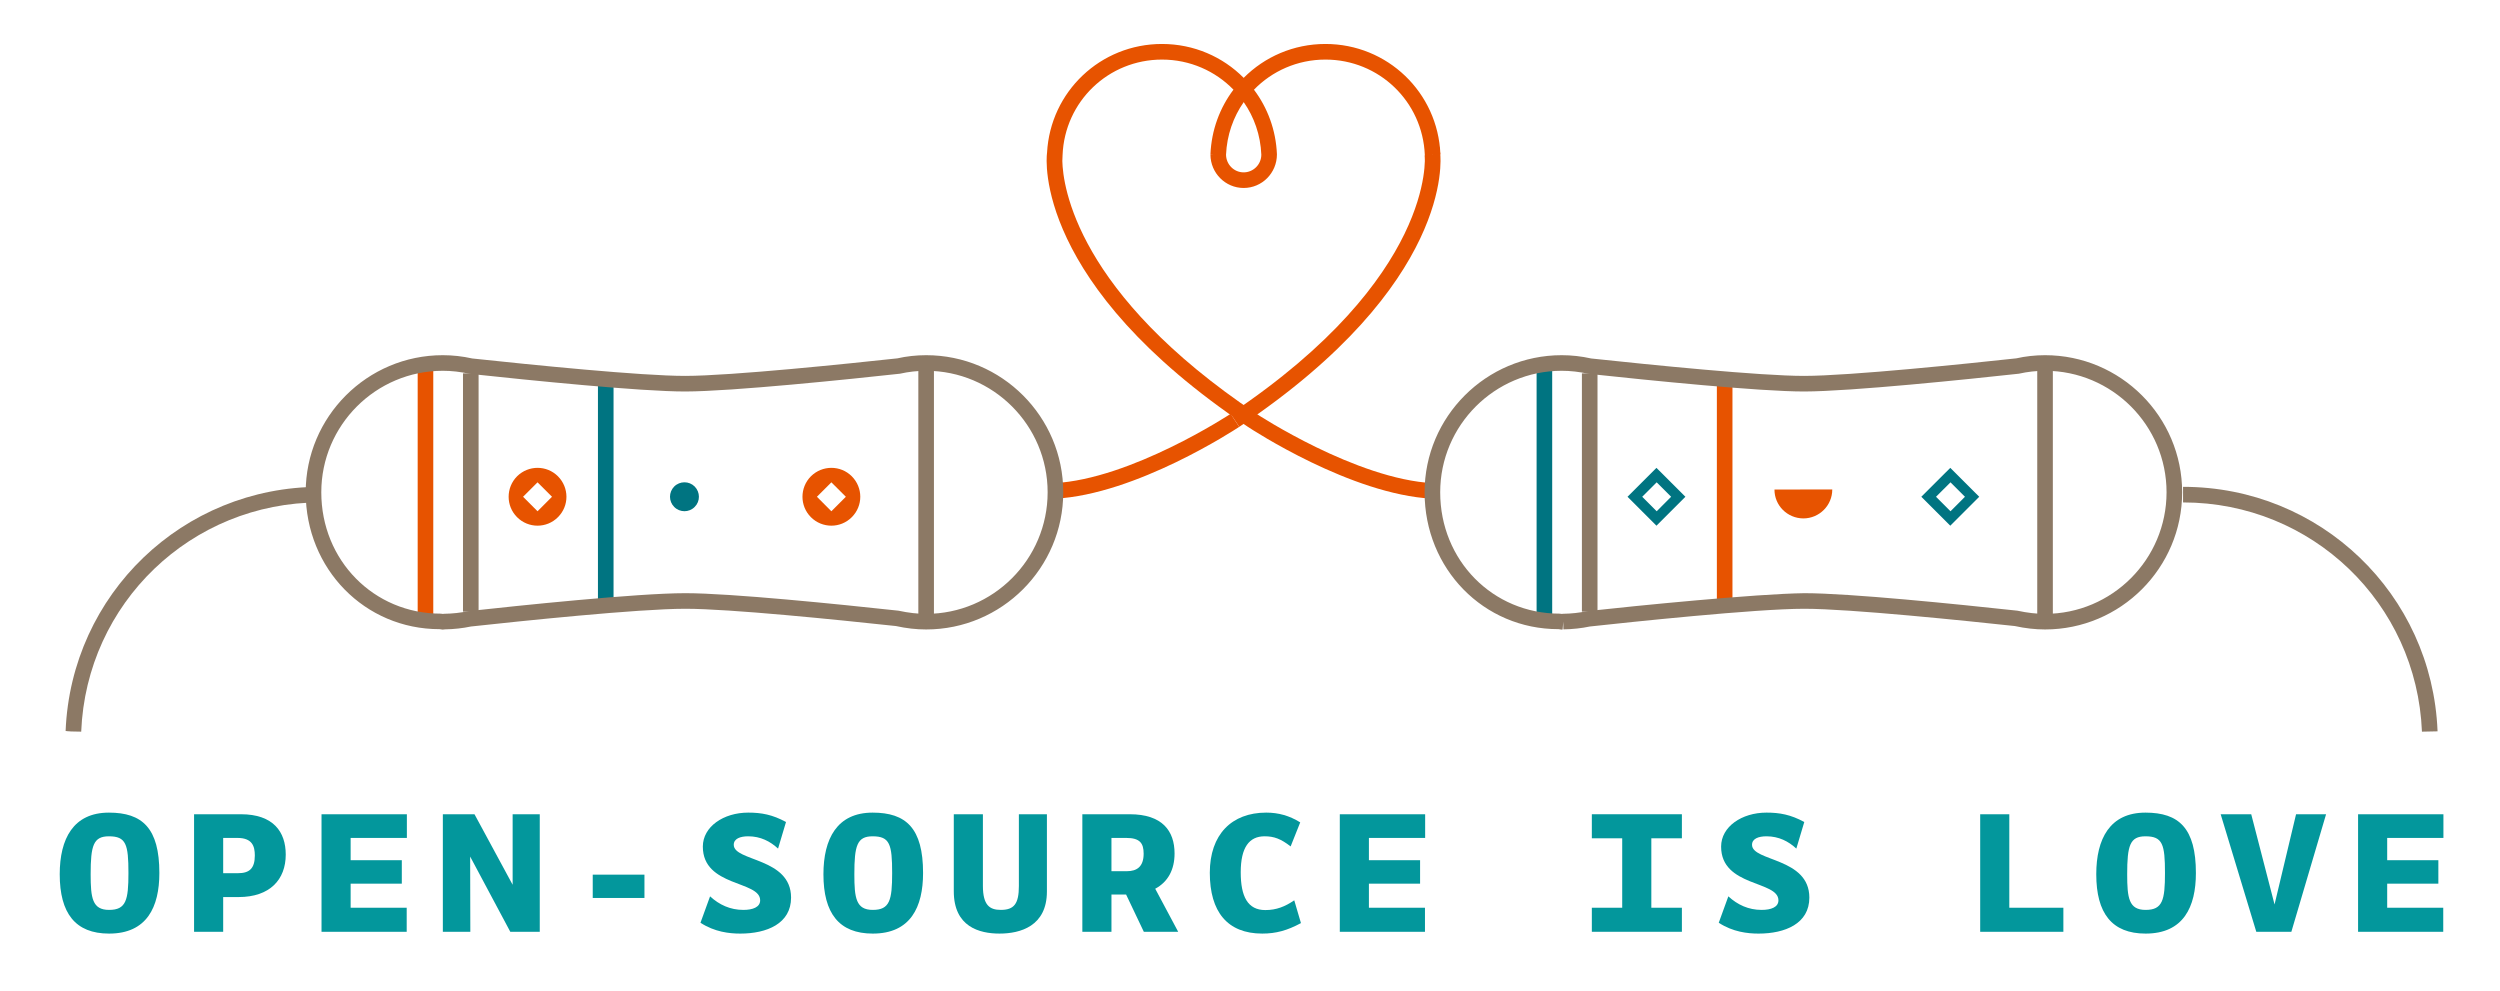 <?xml version="1.0" encoding="utf-8"?>
<!-- Generator: Adobe Illustrator 17.1.0, SVG Export Plug-In . SVG Version: 6.00 Build 0)  -->
<!DOCTYPE svg PUBLIC "-//W3C//DTD SVG 1.1//EN" "http://www.w3.org/Graphics/SVG/1.1/DTD/svg11.dtd">
<svg version="1.1" id="Layer_1" xmlns="http://www.w3.org/2000/svg" xmlns:xlink="http://www.w3.org/1999/xlink" x="0px" y="0px"
	 width="355.784px" height="141.01px" viewBox="0 0 355.784 141.01" enable-background="new 0 0 355.784 141.01"
	 xml:space="preserve">
<g>
	<g>
		<g>
			<path fill="#03979C" d="M22.679,124.242c0,4.838-1.775,8.621-7.154,8.621c-4.812,0-7.025-2.908-7.025-8.441
				c0-5.044,1.929-8.775,7-8.775C20.26,115.646,22.679,117.859,22.679,124.242z M18.279,124.242c0-4.092-0.335-5.224-2.779-5.224
				c-2.214,0-2.599,1.312-2.599,5.404c0,3.371,0.231,5.069,2.625,5.069C17.945,129.491,18.279,128.102,18.279,124.242z"/>
		</g>
		<g>
			<path fill="#03979C" d="M27.618,115.878h6.665c4.632,0,6.382,2.522,6.382,5.739c0,3.551-2.24,6.047-6.716,6.047h-2.187v4.941
				h-4.143V115.878z M36.265,121.745c0-1.312-0.361-2.496-2.471-2.496h-2.032v5.018h2.11
				C35.493,124.267,36.265,123.598,36.265,121.745z"/>
		</g>
		<g>
			<path fill="#03979C" d="M57.904,115.878v3.371h-8.003v3.165h7.282v3.345h-7.282v3.423h7.978v3.422H45.757v-16.727H57.904z"/>
		</g>
		<g>
			<path fill="#03979C" d="M66.934,132.605h-3.911v-16.727h4.503l5.429,10.036v-10.036h3.86v16.727h-4.194L66.909,121.9
				L66.934,132.605z"/>
		</g>
		<g>
			<path fill="#03979C" d="M84.354,127.793v-3.319h7.36v3.319H84.354z"/>
		</g>
		<g>
			<path fill="#03979C" d="M100.023,120.484c0-2.83,2.933-4.838,6.458-4.838c1.878,0,3.449,0.283,5.378,1.338l-1.132,3.783
				c-1.106-1.029-2.496-1.75-4.246-1.75c-1.132,0-2.058,0.335-2.058,1.21c0,2.393,8.157,1.801,8.157,7.514
				c0,3.706-3.448,5.122-7.231,5.122c-1.544,0-3.654-0.232-5.662-1.544l1.365-3.758c1.312,1.209,2.882,1.93,4.735,1.93
				c1.338,0,2.393-0.386,2.393-1.364C108.181,125.297,100.023,126.249,100.023,120.484z"/>
		</g>
		<g>
			<path fill="#03979C" d="M131.365,124.242c0,4.838-1.775,8.621-7.154,8.621c-4.812,0-7.025-2.908-7.025-8.441
				c0-5.044,1.929-8.775,7-8.775C128.946,115.646,131.365,117.859,131.365,124.242z M126.965,124.242
				c0-4.092-0.334-5.224-2.779-5.224c-2.214,0-2.6,1.312-2.6,5.404c0,3.371,0.232,5.069,2.625,5.069
				C126.63,129.491,126.965,128.102,126.965,124.242z"/>
		</g>
		<g>
			<path fill="#03979C" d="M145.001,115.878h3.989v10.988c0,4.941-3.783,5.996-6.743,5.996c-2.856,0-6.51-0.953-6.51-6.022v-10.963
				h4.143v10.191c0,2.779,0.977,3.422,2.547,3.422c1.878,0,2.573-0.849,2.573-3.397V115.878z"/>
		</g>
		<g>
			<path fill="#03979C" d="M154.031,115.878h6.743c4.632,0,6.382,2.367,6.382,5.584c0,2.29-0.926,4.04-2.753,5.018l3.268,6.125
				h-4.89l-2.522-5.301h-2.084v5.301h-4.143V115.878z M162.756,121.488c0-1.493-0.54-2.239-2.471-2.239h-2.11v4.735h2.187
				C161.803,123.984,162.756,123.341,162.756,121.488z"/>
		</g>
		<g>
			<path fill="#03979C" d="M185.142,131.37c-1.956,1.055-3.552,1.492-5.507,1.492c-4.967,0-7.463-3.114-7.463-8.647
				c0-5.455,3.113-8.569,8.029-8.569c1.75,0,3.294,0.437,4.838,1.389l-1.365,3.423c-1.389-1.081-2.367-1.442-3.705-1.442
				c-2.187,0-3.397,1.57-3.397,5.121c0,3.474,1.003,5.378,3.5,5.378c1.569,0,2.804-0.489,4.117-1.39L185.142,131.37z"/>
		</g>
		<g>
			<path fill="#03979C" d="M202.818,115.878v3.371h-8.003v3.165h7.282v3.345h-7.282v3.423h7.978v3.422h-12.121v-16.727H202.818z"/>
		</g>
		<g>
			<path fill="#03979C" d="M226.54,129.183h4.323v-9.882h-4.323v-3.423h12.816v3.423h-4.349v9.882h4.349v3.422H226.54V129.183z"/>
		</g>
		<g>
			<path fill="#03979C" d="M244.938,120.484c0-2.83,2.933-4.838,6.458-4.838c1.878,0,3.449,0.283,5.378,1.338l-1.132,3.783
				c-1.106-1.029-2.496-1.75-4.246-1.75c-1.132,0-2.058,0.335-2.058,1.21c0,2.393,8.157,1.801,8.157,7.514
				c0,3.706-3.449,5.122-7.231,5.122c-1.544,0-3.654-0.232-5.662-1.544l1.365-3.758c1.312,1.209,2.882,1.93,4.735,1.93
				c1.338,0,2.393-0.386,2.393-1.364C253.095,125.297,244.938,126.249,244.938,120.484z"/>
		</g>
		<g>
			<path fill="#03979C" d="M285.952,115.878v13.305h7.694v3.422h-11.838v-16.727H285.952z"/>
		</g>
		<g>
			<path fill="#03979C" d="M312.506,124.242c0,4.838-1.775,8.621-7.154,8.621c-4.812,0-7.025-2.908-7.025-8.441
				c0-5.044,1.929-8.775,7-8.775C310.087,115.646,312.506,117.859,312.506,124.242z M308.106,124.242
				c0-4.092-0.334-5.224-2.779-5.224c-2.214,0-2.6,1.312-2.6,5.404c0,3.371,0.232,5.069,2.625,5.069
				C307.772,129.491,308.106,128.102,308.106,124.242z"/>
		</g>
		<g>
			<path fill="#03979C" d="M323.699,128.719l3.062-12.841h4.272l-4.941,16.727H321.1l-5.069-16.727h4.349L323.699,128.719z"/>
		</g>
		<g>
			<path fill="#03979C" d="M347.732,115.878v3.371h-8.003v3.165h7.282v3.345h-7.282v3.423h7.978v3.422h-12.121v-16.727H347.732z"/>
		</g>
	</g>
</g>
<g>
	<path fill="#8C7965" d="M11.557,104.126l-2.22-0.046l0.724-0.015l-0.724-0.03c0.787-19.49,16.688-34.752,36.202-34.752h0.017v2.22
		h-0.017C27.219,71.503,12.294,85.828,11.557,104.126z"/>
	<path fill="#8C7965" d="M344.676,104.126c-0.735-18.296-15.662-32.623-33.982-32.623c-0.007,0-0.011,0-0.017,0v-2.22
		c0.004,0,0.011,0,0.017,0c19.516,0,35.415,15.259,36.202,34.749v0.048L344.676,104.126z"/>
	<rect x="130.692" y="51.901" fill="#8C7965" width="2.22" height="36.345"/>
	<rect x="59.441" y="52.481" fill="#E75300" width="2.22" height="35.183"/>
	<rect x="65.89" y="53.136" fill="#8C7965" width="2.22" height="33.913"/>
	<rect x="85.096" y="54.194" fill="#007481" width="2.22" height="31.849"/>
	<rect x="289.927" y="51.901" fill="#8C7965" width="2.22" height="36.345"/>
	<rect x="218.679" y="52.481" fill="#007481" width="2.22" height="35.183"/>
	<rect x="225.127" y="53.136" fill="#8C7965" width="2.22" height="33.913"/>
	<rect x="244.333" y="54.194" fill="#E75300" width="2.22" height="31.849"/>
	<g>
		<path fill="#E75300" d="M203.838,70.972c-11.557-0.59-25.648-9.834-26.244-10.226c-30.423-20.348-28.689-38.124-28.6-38.87
			l0.015-0.143c0.468-8.696,7.608-15.476,16.354-15.476c4.55,0,8.666,1.836,11.631,4.823c2.969-2.987,7.086-4.823,11.635-4.823
			c8.817,0,16.003,6.899,16.36,15.704l-1.103,0.046l0.009,1.11h-1.082l-0.043-1.064c-0.308-7.612-6.52-13.575-14.141-13.575
			c-3.995,0-7.601,1.636-10.174,4.287c1.933,2.568,3.128,5.735,3.269,9.197c0,2.66-2.124,4.788-4.736,4.788
			c-2.599,0-4.714-2.126-4.725-4.742l0,0c0-0.007,0-0.015,0-0.022h0.574l-0.574-0.024c0.141-3.461,1.337-6.63,3.275-9.201
			c-2.573-2.647-6.18-4.283-10.174-4.283c-7.625,0-13.839,5.963-14.145,13.575l-0.035,0.863c0.08,3.568,2.016,18.844,27.642,35.983
			c0.134,0.091,14.18,9.301,25.126,9.86L203.838,70.972z M174.481,22.024c0.02,1.385,1.136,2.506,2.506,2.506
			c1.387,0,2.516-1.131,2.516-2.523c-0.113-2.781-1.021-5.345-2.506-7.476C175.513,16.664,174.601,19.232,174.481,22.024z"/>
		<path fill="#E75300" d="M150.117,70.972l-0.113-2.215c10.948-0.559,24.989-9.769,25.128-9.862l1.227,1.851
			C175.765,61.138,161.676,70.383,150.117,70.972z"/>
		<path fill="#E75300" d="M176.367,60.744l-1.235-1.847c29.159-19.501,27.646-36.594,27.627-36.765l1.097-0.126l-0.007-1.11h0.999
			l0.115,0.98C205.052,22.622,206.784,40.398,176.367,60.744z"/>
	</g>
	<g>
		<g id="INSERT_8_">
			<g id="CIRCLE_8_">
				<path fill="#007481" d="M98.861,72.145c0.809-0.798,0.8-2.098,0-2.909c-0.802-0.798-2.1-0.798-2.909,0
					c-0.802,0.811-0.802,2.111,0,2.909C96.756,72.955,98.059,72.955,98.861,72.145L98.861,72.145L98.861,72.145z"/>
			</g>
		</g>
		<g>
			<path fill="#E75300" d="M79.403,67.784c-1.602-1.604-4.196-1.604-5.817,0c-1.6,1.613-1.6,4.218,0,5.817
				c1.608,1.613,4.216,1.613,5.817,0C81.023,71.988,81.009,69.396,79.403,67.784z M76.499,72.76l-2.059-2.064l2.059-2.055
				l2.059,2.055L76.499,72.76z"/>
		</g>
		<g>
			<path fill="#E75300" d="M121.223,67.784c-1.602-1.604-4.199-1.604-5.82,0c-1.6,1.613-1.6,4.218,0,5.817
				c1.61,1.613,4.218,1.613,5.82,0C122.84,71.988,122.827,69.396,121.223,67.784z M118.316,72.76l-2.057-2.064l2.057-2.055
				l2.061,2.055L118.316,72.76z"/>
		</g>
	</g>
	<g>
		<g>
			<path fill="#007481" d="M235.736,66.583l-4.118,4.114l4.118,4.119l4.12-4.119L235.736,66.583z M233.71,70.697l2.057-2.055
				l2.059,2.055l-2.059,2.064L233.71,70.697z"/>
		</g>
		<g>
			<path fill="#007481" d="M277.552,66.583l-4.123,4.114l4.123,4.119l4.12-4.119L277.552,66.583z M275.521,70.697l2.061-2.055
				l2.059,2.055l-2.059,2.064L275.521,70.697z"/>
		</g>
		<g id="INSERT_7_">
			<g id="CIRCLE_7_">
				<path fill="#007481" d="M256.644,68.638"/>
				<path fill="#E75300" d="M252.532,69.665c-0.011,2.271,1.832,4.101,4.107,4.114c2.28-0.004,4.118-1.847,4.118-4.119"/>
			</g>
		</g>
	</g>
	<path fill="#8C7965" d="M63.003,89.602l-0.44-0.063c-0.009,0-0.015,0-0.015,0c-10.614,0-19.044-8.557-19.044-19.479
		c0-10.759,8.755-19.512,19.514-19.512c1.398,0,2.809,0.158,4.196,0.468c8.549,0.915,24.035,2.48,30.297,2.48
		c6.572-0.009,23.309-1.751,30.202-2.499c1.266-0.29,2.681-0.449,4.088-0.449c10.759,0,19.512,8.752,19.512,19.512
		c0,10.764-8.752,19.521-19.512,19.521c-1.398,0-2.805-0.158-4.3-0.486c-8.419-0.906-23.65-2.458-29.938-2.458
		c-0.017,0-0.035,0-0.05,0c-6.693,0-23.563,1.767-30.505,2.525c-1.127,0.241-2.404,0.384-3.696,0.405L63.003,89.602z M63.018,52.768
		c-9.537,0-17.294,7.757-17.294,17.292c0,9.684,7.467,17.271,17,17.271l0.301,0.037l0.199-0.02c1.168-0.015,2.324-0.143,3.435-0.375
		c7.086-0.78,24.053-2.555,30.852-2.555c0.017,0,0.035,0,0.052,0c6.392,0,21.714,1.558,30.293,2.49
		c1.457,0.312,2.707,0.453,3.945,0.453c9.535,0,17.292-7.762,17.292-17.301c0-9.535-7.757-17.292-17.292-17.292
		c-1.242,0-2.497,0.139-3.726,0.416c-7.049,0.772-23.882,2.523-30.562,2.532c-6.368,0-21.944-1.574-30.661-2.512
		C65.502,52.906,64.253,52.768,63.018,52.768z"/>
	<path fill="#8C7965" d="M222.236,89.602l-0.438-0.065c0,0-0.015,0-0.022,0c-10.606,0.002-19.037-8.555-19.037-19.477
		c0-10.759,8.755-19.512,19.514-19.512c1.4,0,2.813,0.158,4.196,0.468c8.553,0.915,24.042,2.48,30.299,2.48
		c6.572-0.009,23.307-1.751,30.2-2.499c1.27-0.29,2.688-0.449,4.088-0.449c10.759,0,19.514,8.752,19.514,19.512
		c0,10.764-8.755,19.521-19.514,19.521c-1.383,0-2.829-0.163-4.298-0.486c-6.754-0.726-23.409-2.458-29.94-2.458
		c-0.015,0-0.033,0-0.048,0c-6.888,0-25.093,1.933-30.508,2.525c-1.144,0.245-2.443,0.388-3.752,0.405l-0.015-1.11l0.128,1.103
		l-0.128-1.103l-0.093,1.127L222.236,89.602z M222.253,52.768c-9.537,0-17.294,7.757-17.294,17.292
		c0,9.684,7.469,17.271,17.002,17.271l0.301,0.037l0.199-0.02c1.166-0.015,2.321-0.143,3.433-0.375
		c7.101-0.782,24.051-2.469,30.906-2.555c6.396,0,21.716,1.558,30.293,2.49c1.452,0.312,2.703,0.453,3.943,0.453
		c9.537,0,17.294-7.762,17.294-17.301c0-9.535-7.757-17.292-17.294-17.292c-1.238,0-2.493,0.139-3.726,0.416
		c-7.049,0.772-23.882,2.523-30.56,2.532c-6.364,0-21.944-1.574-30.664-2.512C224.739,52.906,223.491,52.768,222.253,52.768z"/>
</g>
</svg>
